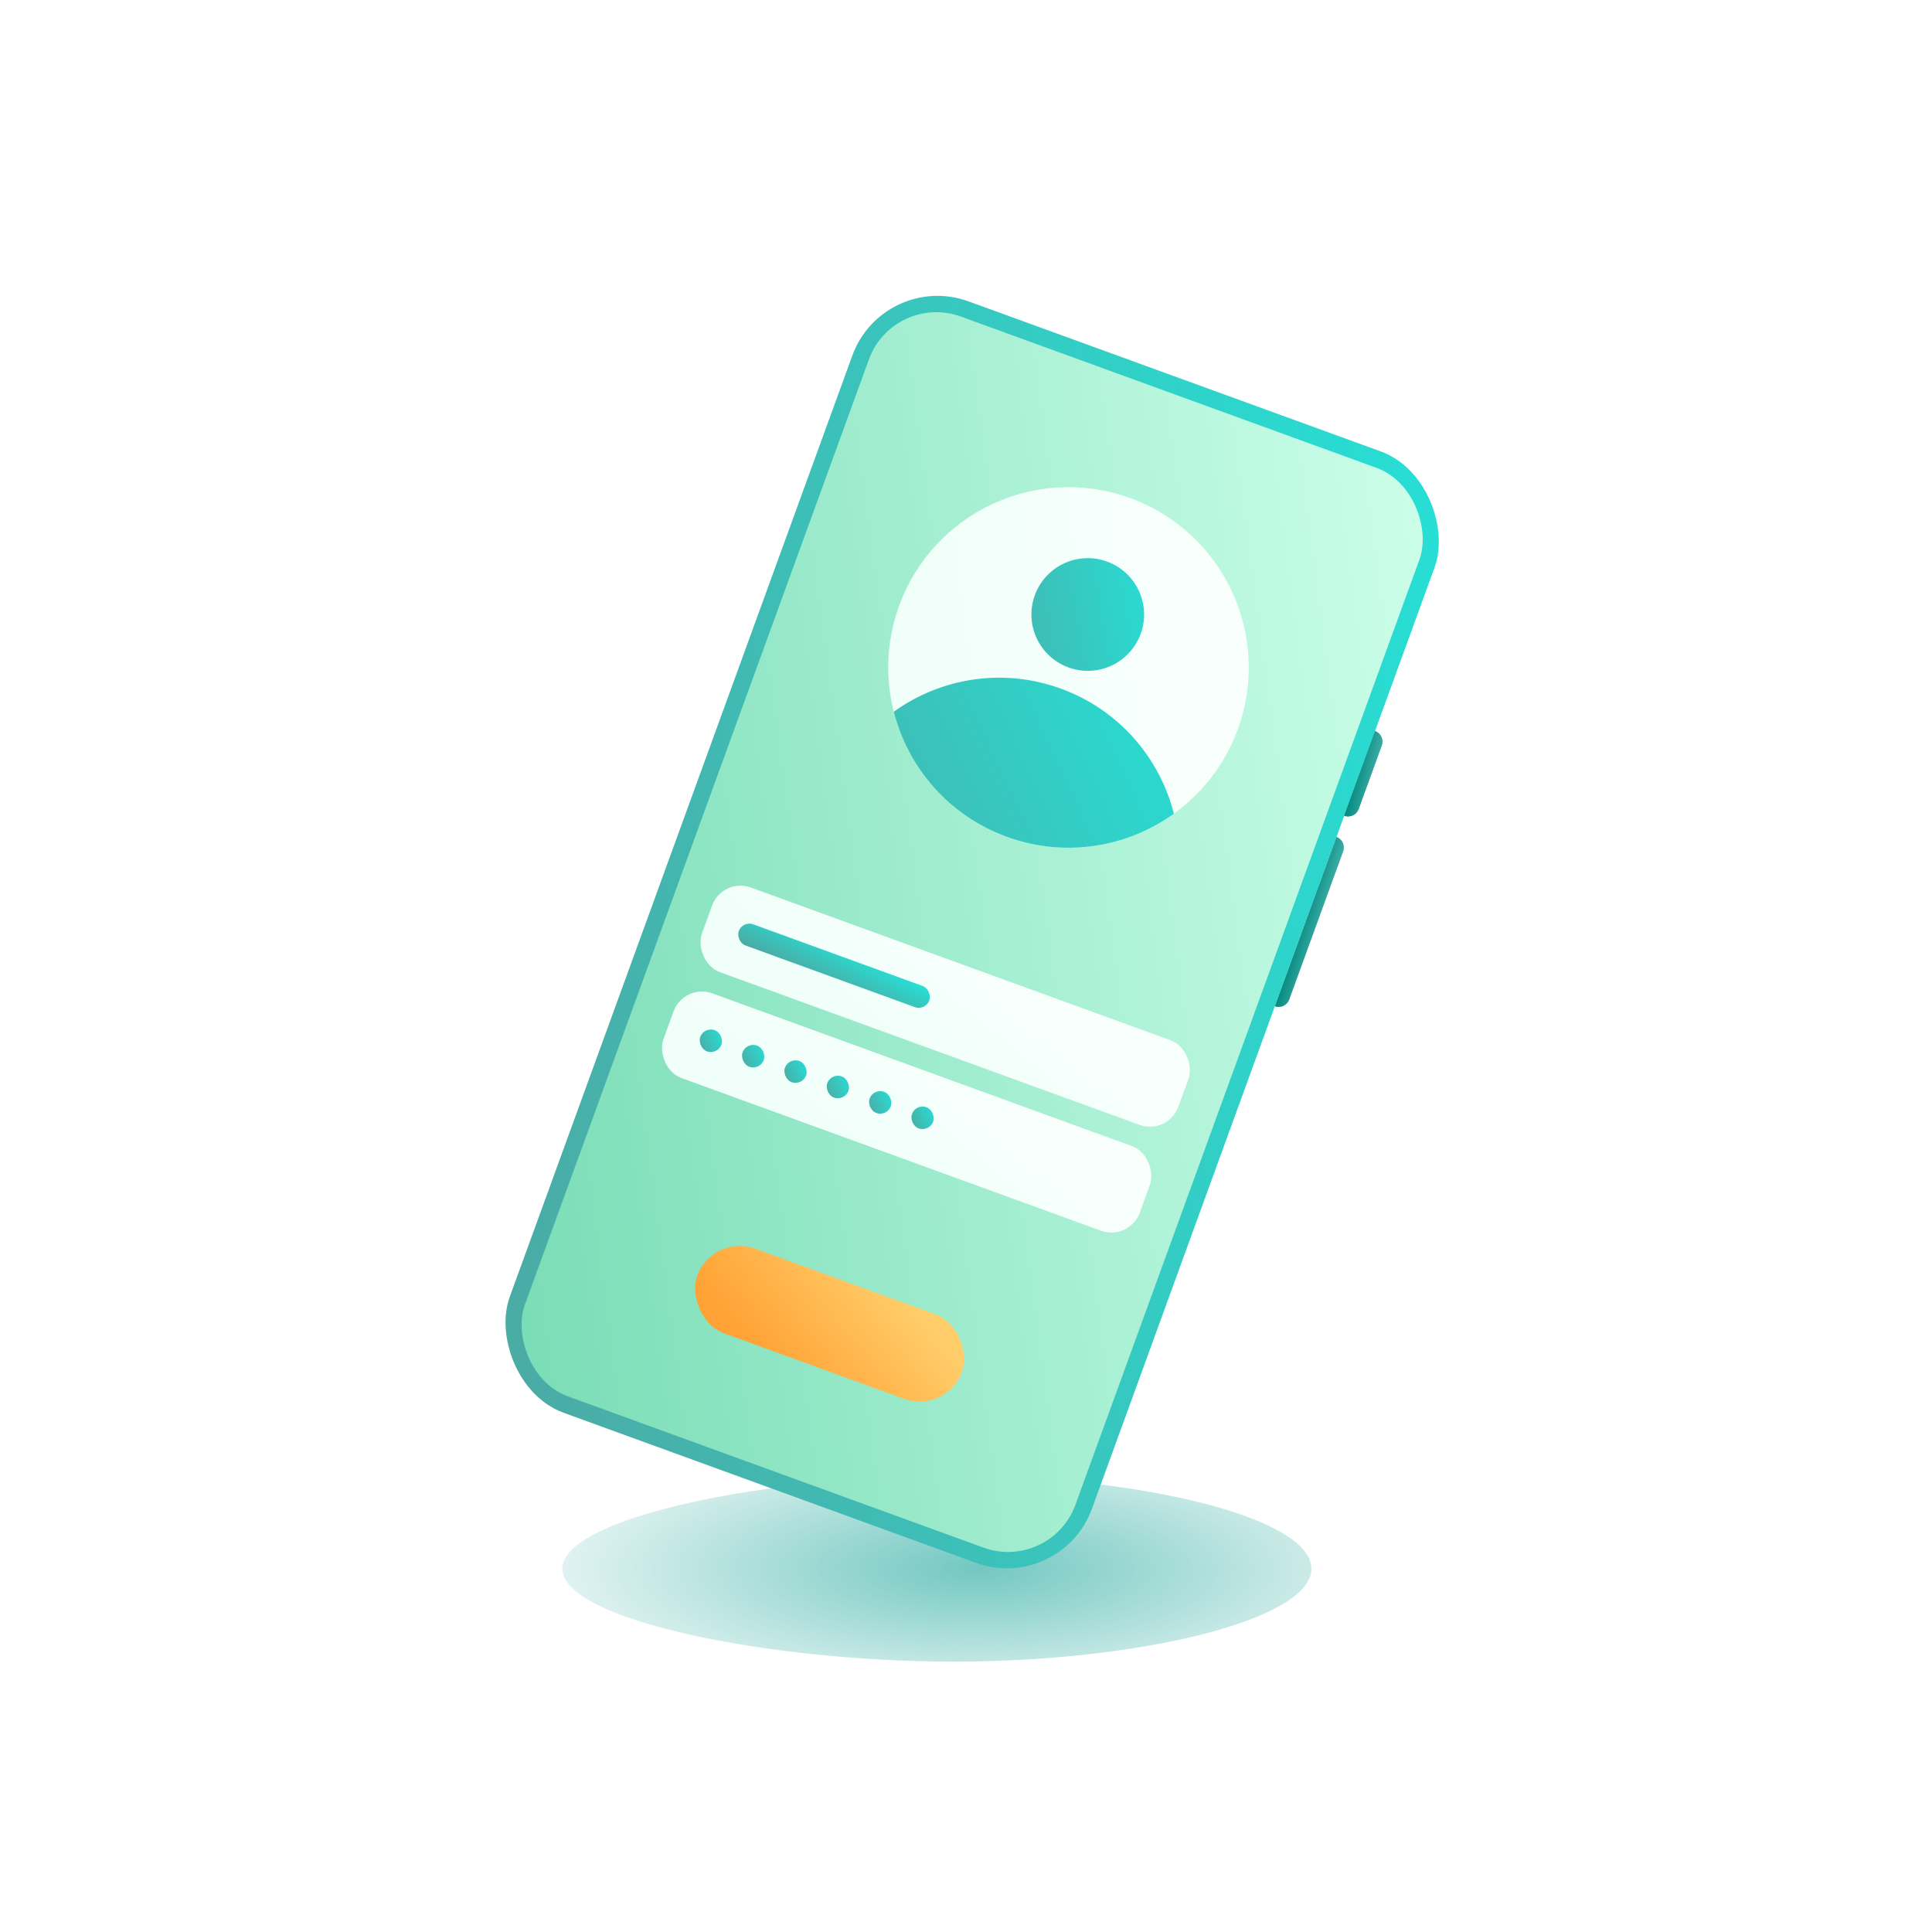 <svg width="256" height="256" viewBox="0 0 256 256" fill="none" xmlns="http://www.w3.org/2000/svg">
<g filter="url(#filter0_f)">
<path d="M126.377 220.175C150.903 220.175 173.77 214.661 173.77 207.86C173.77 201.058 150.903 195.545 126.377 195.545C101.851 195.545 74.505 201.058 74.505 207.86C74.505 214.661 101.851 220.175 126.377 220.175Z" fill="url(#paint0_radial)"/>
</g>
<rect x="117.047" y="35.825" width="82.099" height="156.735" rx="12" transform="rotate(20 117.047 35.825)" fill="url(#paint1_linear)"/>
<rect x="118.385" y="38.695" width="77.621" height="152.257" rx="9.5" transform="rotate(20 118.385 38.695)" fill="url(#paint2_linear)"/>
<path d="M182.197 96.868C182.972 97.15 183.371 98.007 183.089 98.781L180.026 107.198C179.744 107.972 178.888 108.372 178.113 108.09L182.197 96.868Z" fill="url(#paint3_linear)"/>
<path d="M182.197 96.868C182.972 97.15 183.371 98.007 183.089 98.781L180.026 107.198C179.744 107.972 178.888 108.372 178.113 108.09L182.197 96.868Z" fill="url(#paint4_linear)"/>
<path d="M177.092 110.895C177.866 111.176 178.266 112.033 177.984 112.808L170.836 132.445C170.554 133.22 169.698 133.62 168.923 133.338L177.092 110.895Z" fill="url(#paint5_linear)"/>
<rect x="94.436" y="163.413" width="37.318" height="11.942" rx="5.971" transform="rotate(20 94.436 163.413)" fill="url(#paint6_linear)"/>
<rect x="90.62" y="130.254" width="67.172" height="11.942" rx="4" transform="rotate(20 90.62 130.254)" fill="url(#paint7_linear)"/>
<rect x="95.726" y="116.228" width="67.172" height="11.942" rx="4" transform="rotate(20 95.726 116.228)" fill="url(#paint8_linear)"/>
<rect x="98.402" y="121.967" width="26.869" height="2.985" rx="1.493" transform="rotate(20 98.402 121.967)" fill="url(#paint9_linear)"/>
<rect width="2.985" height="2.985" rx="1.493" transform="matrix(0.94 0.342 -0.342 0.94 93.297 135.994)" fill="url(#paint10_linear)"/>
<rect width="2.985" height="2.985" rx="1.493" transform="matrix(0.94 0.342 -0.342 0.94 98.907 138.036)" fill="url(#paint11_linear)"/>
<rect width="2.985" height="2.985" rx="1.493" transform="matrix(0.94 0.342 -0.342 0.94 104.519 140.078)" fill="url(#paint12_linear)"/>
<rect width="2.985" height="2.985" rx="1.493" transform="matrix(0.94 0.342 -0.342 0.94 110.129 142.12)" fill="url(#paint13_linear)"/>
<rect width="2.985" height="2.985" rx="1.493" transform="matrix(0.94 0.342 -0.342 0.94 115.74 144.162)" fill="url(#paint14_linear)"/>
<rect x="121.351" y="146.204" width="2.985" height="2.985" rx="1.493" transform="rotate(20 121.351 146.204)" fill="url(#paint15_linear)"/>
<circle cx="141.581" cy="88.439" r="23.883" transform="rotate(20 141.581 88.439)" fill="url(#paint16_linear)"/>
<ellipse cx="144.134" cy="81.425" rx="7.464" ry="7.464" transform="rotate(20 144.134 81.425)" fill="url(#paint17_linear)"/>
<path d="M118.429 94.309C124.626 89.852 132.848 88.437 140.562 91.245C148.276 94.053 153.664 100.421 155.546 107.819C149.349 112.276 141.128 113.69 133.414 110.883C125.7 108.075 120.312 101.707 118.429 94.309Z" fill="url(#paint18_linear)"/>
<defs>
<filter id="filter0_f" x="58.505" y="179.545" width="131.265" height="56.63" filterUnits="userSpaceOnUse" color-interpolation-filters="sRGB">
<feFlood flood-opacity="0" result="BackgroundImageFix"/>
<feBlend mode="normal" in="SourceGraphic" in2="BackgroundImageFix" result="shape"/>
<feGaussianBlur stdDeviation="8" result="effect1_foregroundBlur"/>
</filter>
<radialGradient id="paint0_radial" cx="0" cy="0" r="1" gradientUnits="userSpaceOnUse" gradientTransform="translate(129.369 207.866) scale(70.789 22.316)">
<stop stop-color="#50BAB1" stop-opacity="0.8"/>
<stop offset="1" stop-color="#50BAB1" stop-opacity="0"/>
</radialGradient>
<linearGradient id="paint1_linear" x1="199.146" y1="35.825" x2="70.3" y2="103.316" gradientUnits="userSpaceOnUse">
<stop stop-color="#26E0D6"/>
<stop offset="1" stop-color="#4CA9A3"/>
</linearGradient>
<linearGradient id="paint2_linear" x1="195.804" y1="37.258" x2="71.154" y2="102.295" gradientUnits="userSpaceOnUse">
<stop stop-color="#CDFFEB"/>
<stop offset="1" stop-color="#78DCB5"/>
</linearGradient>
<linearGradient id="paint3_linear" x1="178.124" y1="108.074" x2="180.996" y2="108.731" gradientUnits="userSpaceOnUse">
<stop stop-color="#0D8A80"/>
<stop offset="0" stop-color="#03897E"/>
<stop offset="1" stop-color="#3FAEA8"/>
</linearGradient>
<linearGradient id="paint4_linear" x1="178.124" y1="108.074" x2="180.996" y2="108.731" gradientUnits="userSpaceOnUse">
<stop stop-color="#0D8A80"/>
<stop offset="0" stop-color="#03897E"/>
<stop offset="1" stop-color="#3FAEA8"/>
</linearGradient>
<linearGradient id="paint5_linear" x1="168.94" y1="133.304" x2="171.783" y2="134.143" gradientUnits="userSpaceOnUse">
<stop stop-color="#0D8A80"/>
<stop offset="0" stop-color="#03897E"/>
<stop offset="1" stop-color="#3FAEA8"/>
</linearGradient>
<linearGradient id="paint6_linear" x1="97.383" y1="171.874" x2="107.409" y2="154.219" gradientUnits="userSpaceOnUse">
<stop offset="0" stop-color="#FFA235"/>
<stop offset="1" stop-color="#FFCE6B"/>
</linearGradient>
<linearGradient id="paint7_linear" x1="145.75" y1="129.999" x2="138.792" y2="149.809" gradientUnits="userSpaceOnUse">
<stop stop-color="#F9FFFD"/>
<stop offset="1" stop-color="#F1FFFA"/>
</linearGradient>
<linearGradient id="paint8_linear" x1="150.855" y1="115.973" x2="143.898" y2="135.782" gradientUnits="userSpaceOnUse">
<stop stop-color="#F9FFFD"/>
<stop offset="1" stop-color="#F1FFFA"/>
</linearGradient>
<linearGradient id="paint9_linear" x1="125.271" y1="121.967" x2="124.616" y2="127.865" gradientUnits="userSpaceOnUse">
<stop stop-color="#26E0D6"/>
<stop offset="1" stop-color="#4CA9A3"/>
</linearGradient>
<linearGradient id="paint10_linear" x1="2.985" y1="-8.89726e-08" x2="-8.19519e-06" y2="2.985" gradientUnits="userSpaceOnUse">
<stop stop-color="#26E0D6"/>
<stop offset="1" stop-color="#4CA9A3"/>
</linearGradient>
<linearGradient id="paint11_linear" x1="2.985" y1="-8.89729e-08" x2="-1.27251e-05" y2="2.985" gradientUnits="userSpaceOnUse">
<stop stop-color="#26E0D6"/>
<stop offset="1" stop-color="#4CA9A3"/>
</linearGradient>
<linearGradient id="paint12_linear" x1="2.985" y1="-8.89726e-08" x2="-4.14209e-06" y2="2.985" gradientUnits="userSpaceOnUse">
<stop stop-color="#26E0D6"/>
<stop offset="1" stop-color="#4CA9A3"/>
</linearGradient>
<linearGradient id="paint13_linear" x1="2.985" y1="-8.89729e-08" x2="-1.46325e-05" y2="2.985" gradientUnits="userSpaceOnUse">
<stop stop-color="#26E0D6"/>
<stop offset="1" stop-color="#4CA9A3"/>
</linearGradient>
<linearGradient id="paint14_linear" x1="2.985" y1="-8.89724e-08" x2="3.72573e-06" y2="2.985" gradientUnits="userSpaceOnUse">
<stop stop-color="#26E0D6"/>
<stop offset="1" stop-color="#4CA9A3"/>
</linearGradient>
<linearGradient id="paint15_linear" x1="124.336" y1="146.204" x2="121.351" y2="149.19" gradientUnits="userSpaceOnUse">
<stop stop-color="#26E0D6"/>
<stop offset="1" stop-color="#4CA9A3"/>
</linearGradient>
<linearGradient id="paint16_linear" x1="156.901" y1="63.537" x2="121.035" y2="81.692" gradientUnits="userSpaceOnUse">
<stop stop-color="#F9FFFD"/>
<stop offset="1" stop-color="#F1FFFA"/>
</linearGradient>
<linearGradient id="paint17_linear" x1="152.75" y1="73.962" x2="126.898" y2="88.884" gradientUnits="userSpaceOnUse">
<stop stop-color="#26E0D6"/>
<stop offset="1" stop-color="#4CA9A3"/>
</linearGradient>
<linearGradient id="paint18_linear" x1="163.005" y1="99.414" x2="101.781" y2="127.962" gradientUnits="userSpaceOnUse">
<stop stop-color="#26E0D6"/>
<stop offset="1" stop-color="#4CA9A3"/>
</linearGradient>
</defs>
</svg>
